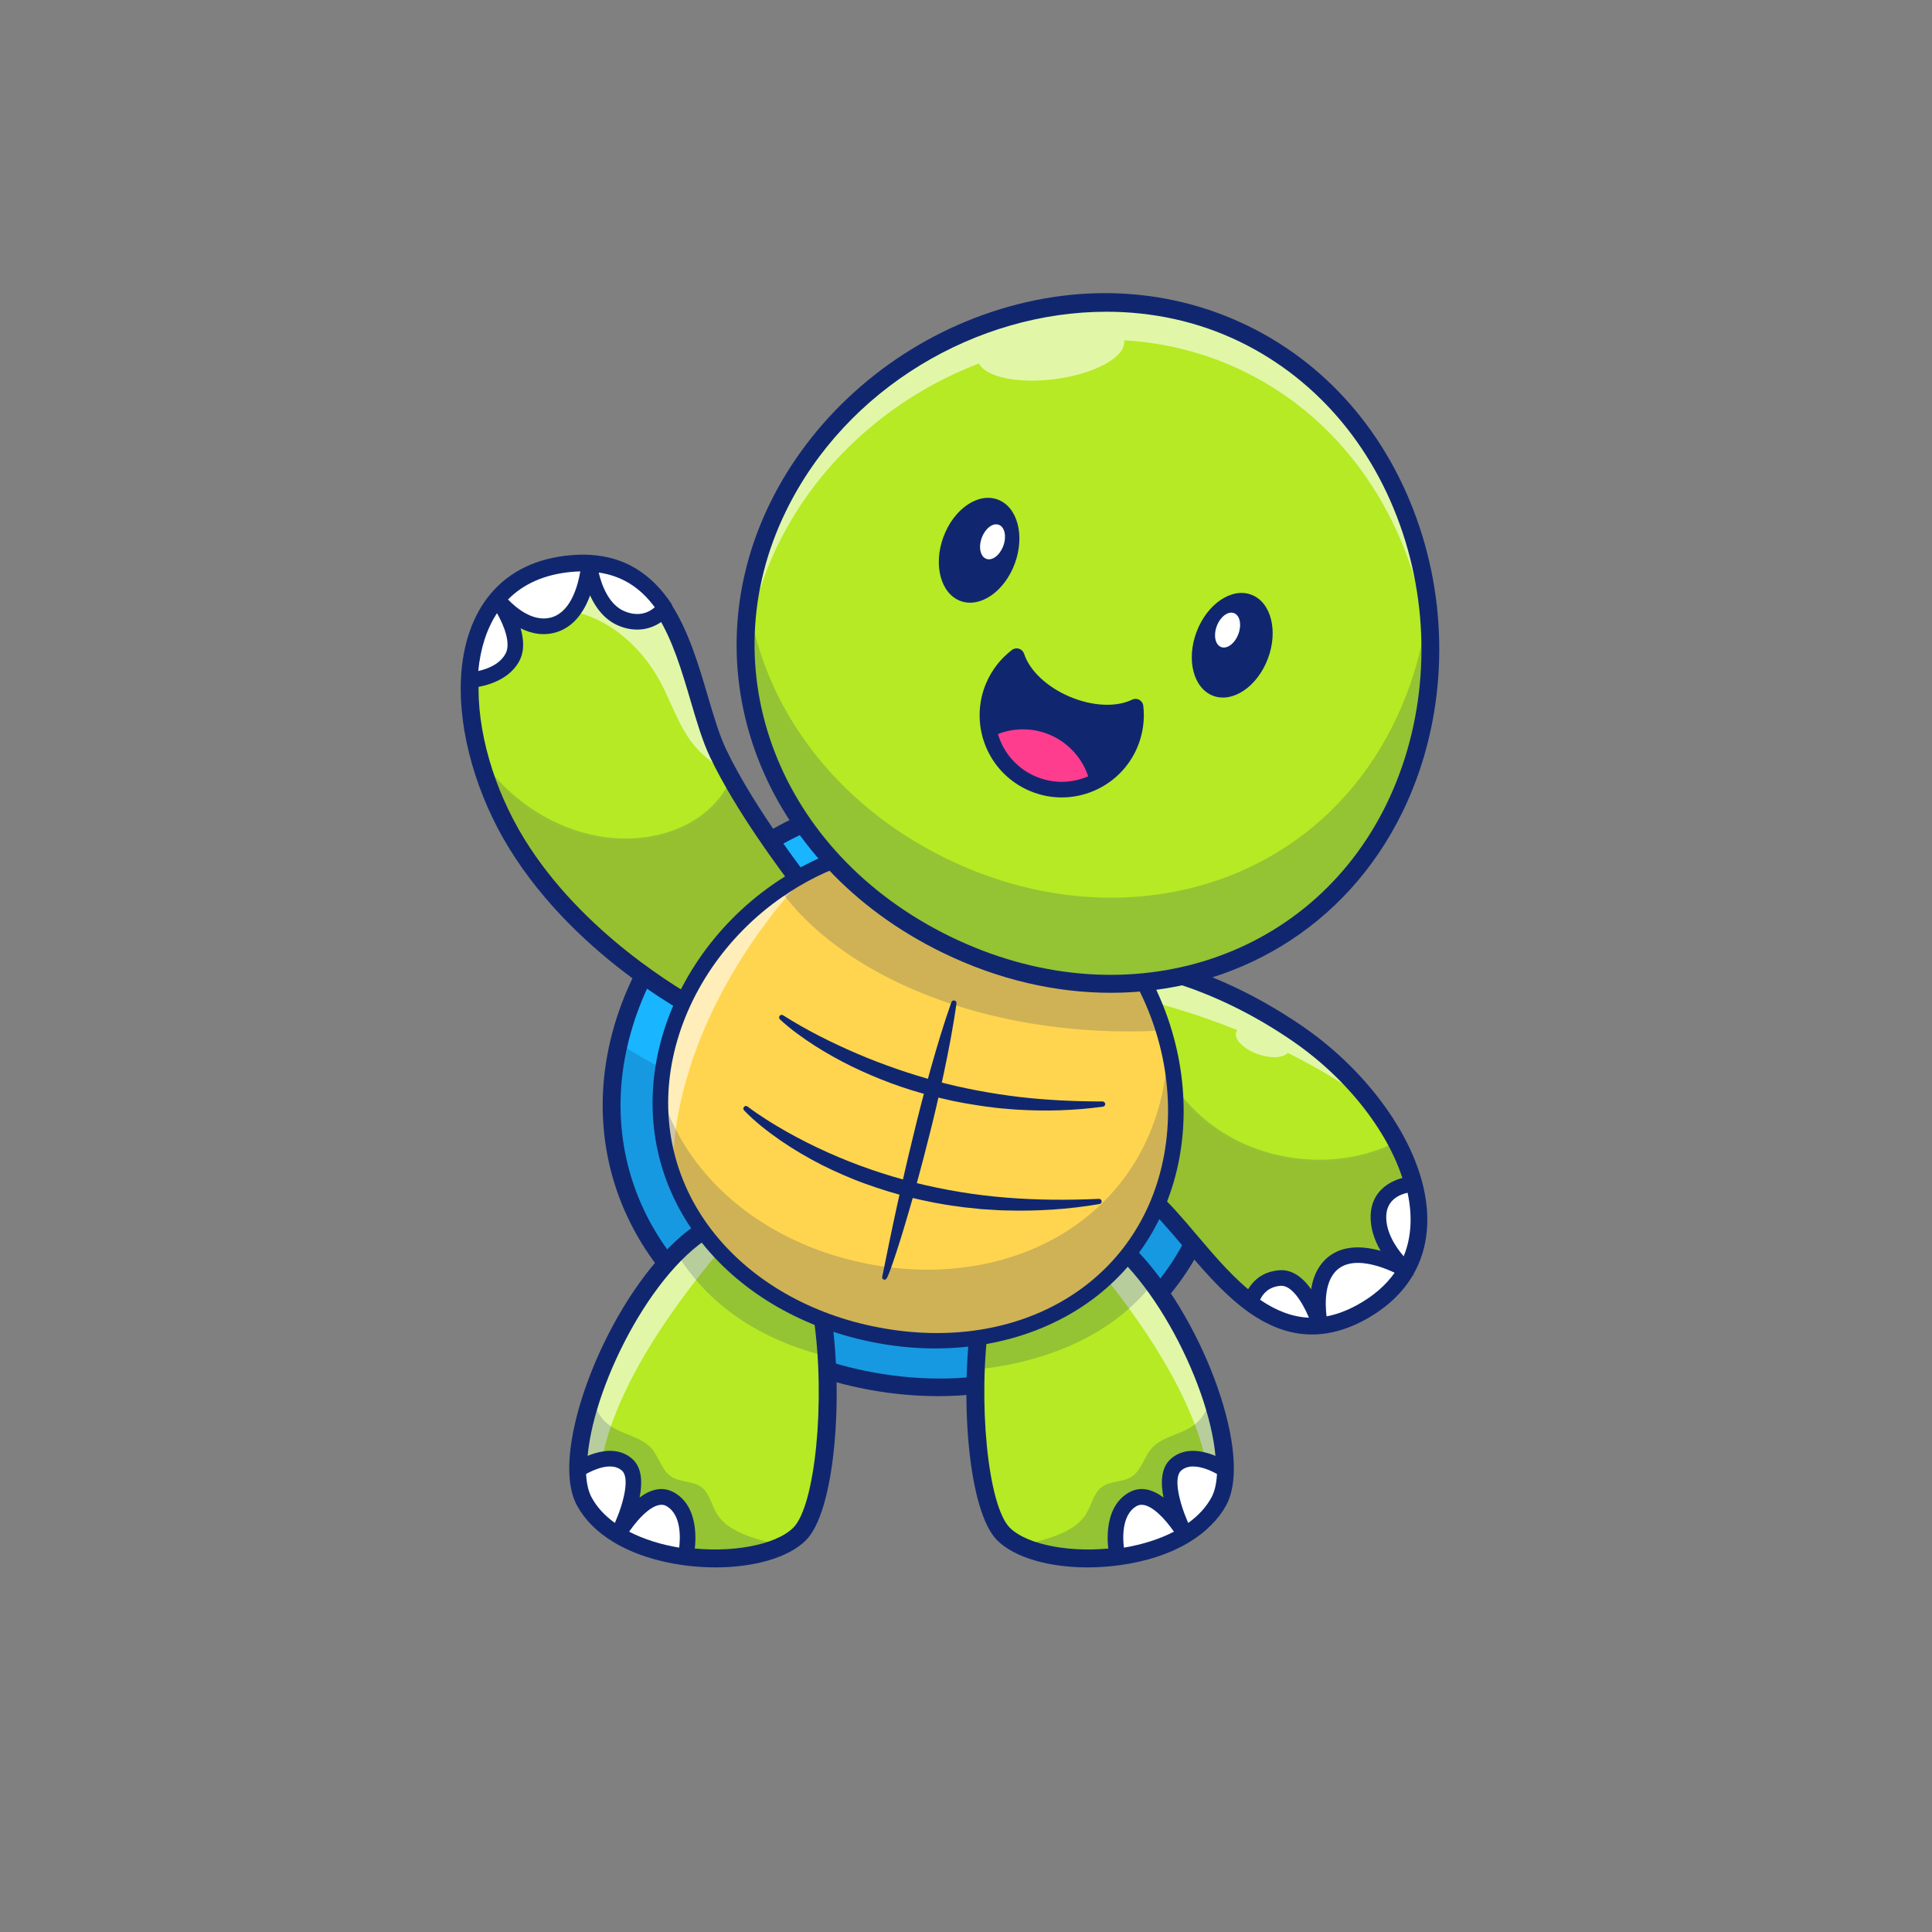 <?xml version="1.0" encoding="UTF-8"?>
<svg id="Layer_1" data-name="Layer 1" xmlns="http://www.w3.org/2000/svg" viewBox="0 0 4000 4000">
  <rect x="0" y="0" width="4000" height="4000" fill="#808080" stroke="none"/>
  <defs>
    <style>
      .cls-1 {
        fill: #fff;
      }

      .cls-2 {
        fill: #ffd54f;
      }

      .cls-3 {
        fill: #ff3d8e;
      }

      .cls-4 {
        fill: #b5ea24;
      }

      .cls-5 {
        fill: #102770;
      }

      .cls-6 {
        fill: #1a1a5a;
      }

      .cls-7 {
        fill: #19b5fe;
      }

      .cls-8 {
        opacity: .2;
      }

      .cls-9 {
        opacity: .6;
      }
    </style>
  </defs>
  <path class="cls-7" d="m2526.55,2394.81c-1.89,13.39-4.25,26.68-7.02,39.93-69.48,329.39-394.07,492.73-736.76,420.48-342.73-72.25-573.79-352.71-504.36-682.14.92-4.39,1.89-8.77,2.96-13.11,38.55-164.81,145.74-309.49,286.36-402.29,135.03-89.15,300.86-130.33,466.5-95.42,235.58,49.67,409.4,240.38,472.46,461.75,25.07,87.76,32.69,180.32,19.85,270.81Z"/>
  <g class="cls-8">
    <path class="cls-5" d="m2526.55,2394.81c-1.89,13.39-4.25,26.68-7.02,39.93-69.48,329.39-394.07,492.73-736.76,420.48-342.73-72.25-573.79-352.71-504.36-682.14.92-4.39,1.89-8.77,2.96-13.11,142.7,90.53,678.73,393.15,1245.18,234.84Z"/>
  </g>
  <path class="cls-5" d="m1941.95,2890.56c-53.52,0-108.18-5.72-163.01-17.28-173.31-36.54-321.61-125.85-417.59-251.48-99.25-129.92-135.12-290.63-100.99-452.53,34.64-164.31,137.78-316.45,282.96-417.4,150.87-104.9,326.57-143.14,494.73-107.7,168.17,35.45,313.47,141.37,409.15,298.25,92.07,150.97,125.01,331.79,90.37,496.11l-18.07-3.81,18.07,3.81c-34.13,161.89-131.82,294.45-275.08,373.25-94.7,52.09-204.93,78.78-320.56,78.78Zm-25.05-1222.01c-284.23,0-558.59,215.15-620.4,508.34-31.88,151.21,1.58,301.25,94.2,422.49,90.62,118.61,231.2,203.05,395.85,237.77,54.38,11.46,107.63,17,158.95,17,278.15.02,500.95-162.38,555.94-423.23,32.72-155.2,1.46-326.24-85.77-469.26-90.32-148.1-227.14-248.01-385.24-281.35-37.69-7.94-75.72-11.76-113.54-11.76Z"/>
  <path class="cls-4" d="m2547.92,3056.92c-.28,26.27-4.62,48.57-13.66,65.28-9.23,17.04-21.74,32.13-36.7,45.29-9.83,8.73-20.68,16.57-32.36,23.64-39.47,23.87-88.45,38.78-138.4,45.47-32.27,4.34-64.96,5.26-95.7,3-43.49-3.23-83.14-12.93-112.41-28.48-11.36-6-21.1-12.88-28.95-20.64-31.35-30.98-51.34-124.28-56.88-230.97-.88-16.71-1.39-33.75-1.57-50.92-.23-24.74.32-49.86,1.62-74.65,7.11-132.26,36.75-256.68,94.22-287.47,20.36-10.94,41.09-16.2,61.91-16.57,69.25-1.34,139.05,51.01,198.47,125.94,24.56,30.93,47.32,65.74,67.54,102.21,21.05,37.95,39.33,77.7,53.97,116.75,25.07,66.85,39.52,131.66,38.92,182.12Z"/>
  <g class="cls-9">
    <path class="cls-1" d="m2547.92,3056.92c-.28,26.27-4.62,48.57-13.66,65.28-9.23,17.04-21.74,32.13-36.7,45.29,56.04-219.89-203.54-525.32-308.53-637.59,69.25-1.34,139.05,51.01,198.47,125.94,24.56,30.93,47.32,65.74,67.54,102.21,21.05,37.95,39.33,77.7,53.97,116.75,25.07,66.85,39.52,131.66,38.92,182.12Z"/>
  </g>
  <g class="cls-8">
    <path class="cls-5" d="m2547.92,3043.67c-.28,26.27-4.62,48.57-13.66,65.28-15.28,28.21-39.52,51.06-69.06,68.93-39.47,23.87-88.45,38.78-138.4,45.47-77.93,10.48-158.16,1.06-208.12-25.48,18.97-3.55,37.67-8.31,56-14.36,29.13-9.6,59.05-23.78,74.74-50.14,10.94-18.33,14.73-42.1,31.95-54.75,17.59-12.97,43.17-9.33,61.54-21.19,20.31-13.11,25.53-40.58,41.5-58.72,22.02-24.93,59.92-28.11,86.79-47.69,24.56-17.91,36.1-47.64,37.9-77.19.23-3.83.14-7.99-.09-12.28,25.07,66.85,39.52,131.66,38.92,182.12Z"/>
  </g>
  <path class="cls-5" d="m2251.65,3245.12c-80.11,0-150.86-20.3-186.76-55.73-60.28-59.52-77.89-293.45-53.37-462.83,11.44-78.99,37.2-179.65,95.02-210.6,53.3-28.56,113.37-24.3,173.72,12.29,147.23,89.3,276.02,362.19,274.27,514.65-.32,30.12-5.66,54.97-15.89,73.86-16.11,29.73-41.59,55.28-75.75,75.93-39.58,23.93-89.89,40.52-145.51,47.98-22.25,3-44.33,4.45-65.73,4.45Zm-71.81-710.94c-19.36,0-38.01,4.78-55.86,14.34-34.01,18.21-61.67,85.03-75.9,183.34-24.41,168.6-2.82,386.24,42.77,431.26,36.58,36.1,129.8,53.33,221.62,40.96,50.64-6.79,96.04-21.65,131.31-42.97,28.46-17.21,49.45-38.04,62.38-61.92,7.34-13.55,11.18-32.62,11.44-56.67v-.02c1.63-141.83-122.46-401.36-256.49-482.65-28.19-17.09-55.36-25.65-81.26-25.65Z"/>
  <path class="cls-1" d="m2536.06,3042.7c-.28,26.27-4.62,48.57-13.66,65.28-15.28,28.21-39.52,51.06-69.06,68.93-39.47,23.87-88.45,38.78-138.4,45.47l-3.05-9.56s-15.83-81.11,33.65-108.81c47.09-26.36,102.21,63.52,107.43,72.2-4.71-9.51-54.24-111.35-18.42-143.44,37.21-33.24,100.13,8.96,101.52,9.93Z"/>
  <path class="cls-5" d="m2314.91,3238.54c-6.94,0-13.22-4.48-15.38-11.25l-3.05-9.56c-.19-.6-.34-1.2-.46-1.81-.74-3.78-17.4-92.97,41.62-126.01,24.86-13.91,49.84-5.37,71.22,10.51-6.08-30.72-5.14-61.73,14.9-79.68,47.39-42.33,120.83,8.21,121.56,8.73,4.37,3.06,6.95,8.07,6.89,13.41-.31,29.75-5.57,54.24-15.61,72.8-15.91,29.37-41.11,54.62-74.91,75.06-39.31,23.77-89.32,40.25-144.62,47.66-.72.1-1.44.14-2.16.14Zm48.68-123.02c-3.58,0-6.99.82-10.17,2.59-32.18,18.01-28.65,69.19-26.51,86.13,38.72-6.46,74.01-17.73,103.57-33.06-18.68-27.08-45.72-55.67-66.9-55.67Zm106.73-79.34c-9.17,0-17.96,2.34-25.01,8.65-15.81,14.16-4.85,63.48,14.73,108.31,21.26-15.32,37.42-33.05,48.15-52.85,6.55-12.1,10.39-28.43,11.44-48.61-10.5-5.83-30.69-15.49-49.3-15.49Z"/>
  <g class="cls-8">
    <path class="cls-5" d="m2387.49,2655.84c-101.8,131.43-265.64,168-354.6,178.11,7.11-132.26,36.75-256.68,94.22-287.47,88.31-47.32,183.14,11.96,260.37,109.37Z"/>
  </g>
  <path class="cls-4" d="m1701.38,2916.58c-.23,10.06-.65,20.08-1.15,29.96-5.54,106.69-25.53,199.99-56.88,230.97-7.85,7.76-17.59,14.63-28.95,20.64-49.95,26.55-130.19,35.96-208.12,25.48-49.95-6.69-98.93-21.61-138.4-45.47-29.55-17.87-53.78-40.72-69.06-68.93-9.05-16.71-13.39-39.01-13.66-65.28-.6-50.46,13.85-115.28,38.92-182.12,14.64-39.06,32.92-78.8,53.97-116.75,12.42-22.39,25.76-44.13,39.93-64.72,24.19-35.27,50.64-67.22,78.53-93.35,65.97-61.82,139.74-90.85,209.45-53.51,55.12,29.55,84.67,145.28,93.21,271.45,2.49,36.93,3.19,74.79,2.22,111.63Z"/>
  <g class="cls-9">
    <path class="cls-1" d="m1197.04,3042.7c.28,26.27,4.62,48.57,13.66,65.28,9.23,17.04,21.74,32.13,36.7,45.29-56.04-219.89,203.54-525.32,308.53-637.59-69.25-1.34-139.05,51.01-198.47,125.94-24.56,30.93-47.32,65.74-67.54,102.21-21.05,37.95-39.33,77.7-53.97,116.75-25.07,66.85-39.52,131.66-38.92,182.12Z"/>
  </g>
  <g class="cls-8">
    <path class="cls-5" d="m1185.16,3043.67c.28,26.27,4.62,48.57,13.66,65.28,15.28,28.21,39.52,51.06,69.06,68.93,39.47,23.87,88.45,38.78,138.4,45.47,77.93,10.48,158.16,1.06,208.12-25.48-18.97-3.55-37.67-8.31-56-14.36-29.13-9.6-59.05-23.78-74.74-50.14-10.94-18.33-14.73-42.1-31.95-54.75-17.59-12.97-43.17-9.33-61.54-21.19-20.31-13.11-25.53-40.58-41.5-58.72-22.02-24.93-59.92-28.11-86.79-47.69-24.56-17.91-36.1-47.64-37.9-77.19-.23-3.83-.14-7.99.09-12.28-25.07,66.85-39.52,131.66-38.92,182.12Z"/>
  </g>
  <path class="cls-5" d="m1481.43,3245.12c-21.41,0-43.48-1.45-65.74-4.45-55.6-7.45-105.92-24.04-145.5-47.97-34.15-20.65-59.64-46.2-75.74-75.93-10.22-18.88-15.57-43.74-15.89-73.86h0c-1.75-152.47,127.03-425.35,274.27-514.65,60.34-36.6,120.41-40.84,173.72-12.29,57.81,30.95,83.58,131.6,95.01,210.59,24.52,169.39,6.91,403.32-53.36,462.84-35.9,35.43-106.66,55.73-186.77,55.73Zm71.81-710.94c-25.91,0-53.07,8.56-81.26,25.65-134.03,81.29-258.12,340.82-256.49,482.65v.02c.26,24.07,4.1,43.13,11.44,56.68,12.93,23.88,33.92,44.71,62.38,61.92,35.27,21.33,80.68,36.19,131.3,42.97,91.85,12.38,185.05-4.86,221.64-40.96,45.59-45.02,67.17-262.67,42.76-431.26-14.23-98.3-41.9-165.12-75.9-183.33-17.85-9.56-36.51-14.34-55.87-14.34Z"/>
  <path class="cls-1" d="m1197.02,3042.7c.28,26.27,4.62,48.57,13.66,65.28,15.28,28.21,39.52,51.06,69.06,68.93,39.47,23.87,88.45,38.78,138.4,45.47l3.05-9.56s15.83-81.11-33.65-108.81c-47.09-26.36-102.21,63.52-107.43,72.2,4.71-9.51,54.24-111.35,18.42-143.44-37.21-33.24-100.13,8.96-101.52,9.93Z"/>
  <path class="cls-5" d="m1418.17,3238.54c-.72,0-1.44-.05-2.16-.14-55.3-7.41-105.31-23.89-144.62-47.66-33.8-20.44-59-45.69-74.91-75.06-10.05-18.55-15.3-43.05-15.62-72.8-.06-5.33,2.52-10.35,6.89-13.41.74-.52,74.18-51.06,121.55-8.74,20.05,17.95,20.98,48.98,14.91,79.7,21.39-15.89,46.36-24.44,71.23-10.51,59.02,33.03,42.36,122.23,41.62,126.01-.12.61-.28,1.22-.46,1.81l-3.04,9.56c-2.16,6.77-8.44,11.25-15.38,11.25Zm-115.58-67.36c29.57,15.32,64.86,26.59,103.57,33.05,2.14-16.91,5.68-68.11-26.51-86.13-21.97-12.31-55.23,21.41-77.07,53.07Zm-89.13-119.51c1.04,20.19,4.88,36.51,11.44,48.61,10.73,19.8,26.88,37.53,48.14,52.85,19.58-44.83,30.54-94.15,14.72-108.32-21.36-19.08-58.63-1.85-74.3,6.86Z"/>
  <g class="cls-8">
    <path class="cls-5" d="m1699.16,2804.95c-177-47.14-263.1-148.65-302.66-217.95,65.97-61.82,139.74-90.85,209.45-53.51,55.12,29.55,84.67,145.28,93.21,271.45Z"/>
  </g>
  <path class="cls-4" d="m1669.34,1841.61l-201.79,261.16s-255.25-124.65-397.67-356.12c-33.79-54.94-59.92-115.04-76.59-175.15-15.51-55.91-22.85-111.81-20.59-163.43.97-22.07,3.65-43.3,8.17-63.48,8.96-39.7,25.11-75.07,49.26-103.6,34.07-40.3,84.11-67.03,152.49-73.08,13.07-1.15,25.39-1.39,37.12-.74h.05c74.65,4.11,122.62,43.26,156.5,97.09,56.18,89.15,73.86,218.5,110.57,295.41,6.51,13.62,13.62,27.42,21.19,41.27,2.4,4.43,4.85,8.86,7.34,13.3,64.59,114.77,153.96,227.37,153.96,227.37Z"/>
  <g class="cls-9">
    <path class="cls-1" d="m1508.04,1600.95c-26.08-16.02-50.87-33.89-70.4-57.25-31.49-37.67-46.35-86.05-69.2-129.49-43.26-82.17-124.79-150.36-217.62-151.98-65.19-1.11-128.9,31.67-169.94,82.36,8.96-39.7,25.11-75.07,49.26-103.6,34.07-40.3,84.11-67.03,152.49-73.08,13.07-1.15,25.39-1.39,37.12-.74h.05c74.65,4.11,122.62,43.26,156.5,97.09,56.18,89.15,73.86,218.5,110.57,295.41,6.51,13.62,13.62,27.42,21.19,41.27Z"/>
  </g>
  <path class="cls-5" d="m1467.54,2121.24c-2.74,0-5.5-.61-8.09-1.87-10.62-5.19-261.72-129.69-405.3-363.04-67.31-109.34-104.66-239.83-99.9-349.06,3.12-72.52,24.49-134.14,61.79-178.2,39.38-46.58,94.88-73.34,164.95-79.54,13.68-1.21,26.97-1.48,39.51-.8.1,0,.2,0,.3.01,72.9,4.01,128.87,38.58,171.11,105.69,34.71,55.07,55.3,124.88,73.46,186.47,12.27,41.6,23.86,80.89,38.14,110.83,60.68,127.15,179.1,276.9,180.29,278.4,5.28,6.65,5.34,16.05.15,22.77l-201.79,261.16c-3.59,4.65-9.05,7.18-14.62,7.18Zm-260.84-935.94c-7.26,0-14.78.34-22.46,1.02-60.03,5.31-107.13,27.72-140.01,66.61-31.97,37.76-50.32,91.68-53.08,155.94-4.45,102.15,30.86,224.8,94.46,328.11,119.5,194.23,323.13,313.26,376.79,342.27l183.56-237.57c-29.29-37.98-122.45-162.28-175.78-274.04-15.55-32.58-27.54-73.24-40.23-116.28-18.34-62.19-37.31-126.49-69.29-177.24-35.85-56.95-80.87-85.07-141.66-88.48-.1,0-.19,0-.28-.01-3.91-.21-7.92-.32-12.01-.32Z"/>
  <g>
    <path class="cls-1" d="m1219.74,1167.18c-.46,6.32-8.03,103.87-69.76,125.39-62.23,21.7-117.12-48.01-119.75-51.43,2.68,3.69,53.88,76.36,30.75,119.71-23.36,43.76-86.19,47.14-88.27,47.23,2.82-65.46,21.01-124.05,57.43-167.07,34.07-40.3,84.11-67.03,152.49-73.08,13.07-1.15,25.39-1.39,37.12-.74Z"/>
    <path class="cls-1" d="m1376.28,1258.53v.04s-31.9,46.13-89.79,21.76c-55.86-23.5-66.11-107.47-66.71-113.16,74.65,3.87,122.62,40.7,156.5,91.35Z"/>
  </g>
  <g>
    <path class="cls-5" d="m972.7,1424.22c-4.27,0-8.39-1.69-11.42-4.73-3.2-3.2-4.91-7.6-4.72-12.12,3.1-72.01,24.27-133.15,61.24-176.82,38.97-46.1,93.94-72.59,163.39-78.74,13.66-1.21,26.92-1.47,39.43-.77,4.33.24,8.38,2.21,11.24,5.46,2.86,3.25,4.3,7.52,3.98,11.85-.85,11.7-10.37,115-80.55,139.47-28.44,9.92-55.17,4.09-77.39-6.94,6.53,22.52,8.31,46.96-2.69,67.56-27.73,51.96-98.81,55.63-101.82,55.76-.23,0-.47.01-.7.01Zm56.31-154.77c-21.12,32.11-34.34,72.86-38.82,119.78,17.97-3.93,44.46-13.41,56.52-36,11.7-21.94-3.91-59.29-17.7-83.78Zm22.79-28.25c16.54,17.23,54.14,49.59,92.85,36.1,38.42-13.39,52.16-66.48,56.79-94.27-5.68.12-11.5.45-17.41.97-55.2,4.88-99.61,24.1-132.23,57.19Z"/>
    <path class="cls-5" d="m1319.16,1303.53c-11.9,0-24.94-2.41-38.94-8.31-65.36-27.5-76.08-122.33-76.51-126.35-.5-4.7,1.09-9.38,4.34-12.81,3.25-3.43,7.86-5.27,12.56-5.02,71.93,3.72,127.24,35.94,169.1,98.5,1.78,2.66,2.73,5.79,2.73,8.98v.04c0,3.28-1,6.49-2.87,9.19-10.17,14.71-35.28,35.77-70.41,35.77Zm-79.65-118.2c5.92,24.99,20.43,66.3,53.24,80.1,31.34,13.18,52.46,1.14,62.91-8.14-30.82-41.62-68.29-64.87-116.15-71.96Z"/>
  </g>
  <g class="cls-8">
    <path class="cls-6" d="m1669.34,1841.61l-201.79,261.16s-255.25-124.65-397.67-356.12c-33.79-54.94-59.92-115.04-76.59-175.15.37.51.69,1.02,1.06,1.52,69.62,99.49,186.83,168.14,308.25,165.37,54.75-1.2,110.06-17.08,153.5-50.46,25.21-19.34,45.98-44.92,59.28-73.68,64.59,114.77,153.96,227.37,153.96,227.37Z"/>
    <path class="cls-5" d="m1468.23,2105.67l-1.69-.83c-2.56-1.25-257.48-127.6-398.62-356.99-33.49-54.45-60.07-115.22-76.85-175.74l-3.41-12.31,8.57,11.86c72.83,104.07,190.42,167.09,306.33,164.41,57.82-1.27,111.85-19.02,152.15-49.99,25.27-19.39,45.53-44.57,58.59-72.82l1.89-4.1,2.21,3.93c63.75,113.29,152.87,225.94,153.76,227.06l1.12,1.42-204.05,264.08Zm-469.01-521.96c16.75,55.84,41.72,111.49,72.62,161.72,134.41,218.46,372.67,343.06,395.04,354.42l199.53-258.23c-10.42-13.29-91.02-117-150.86-222.38-13.4,27.28-33.39,51.59-58.04,70.51-41.07,31.56-96.07,49.65-154.86,50.94-114.18,2.71-229.38-57.29-303.43-156.98Z"/>
  </g>
  <path class="cls-4" d="m2910.51,2628.78c-19.11,33.56-49.3,63.2-92.38,86.98-30.1,16.57-58.35,25.34-84.99,27.84-.05.05-.09.05-.09.05-53.46,5.08-100.5-14.77-143.07-46.3v-.05c-81.67-60.52-146.76-164.07-208.39-216.98-82.87-71.19-97.04-82.96-98.98-84.48l-4.15-346.38-.74-62.69c.28,0,30.84.05,81.9,10.25,75.2,15.05,194.82,52.17,327.87,143.81,58.26,40.12,110.57,89.75,152.02,143.44,20.5,26.45,38.32,53.92,52.91,81.71,14.91,28.39,26.45,57.15,34.02,85.55h.05c16.85,63.34,13.85,125.02-15.97,177.28Z"/>
  <g class="cls-9">
    <path class="cls-1" d="m2839.5,2284.24c-43.26-31.3-100.96-68.23-173.49-104.52-9,10.76-34.53,12.33-61.31,2.91-30.19-10.57-50.46-31.02-45.29-45.75.51-1.48,1.29-2.86,2.31-4.11-81.07-32.64-175.43-62.23-283.27-83.33l-.74-62.69c.28,0,30.84.05,81.9,10.25,75.2,15.05,194.82,52.17,327.87,143.81,58.26,40.12,110.57,89.75,152.02,143.44Z"/>
  </g>
  <g class="cls-8">
    <path class="cls-6" d="m2910.51,2628.78c-19.11,33.56-49.3,63.2-92.38,86.98-30.1,16.57-58.35,25.34-84.99,27.84-.05.05-.09.05-.09.05-53.46,5.08-100.5-14.77-143.07-46.3v-.05c-81.67-60.52-146.76-164.07-208.39-216.98-82.87-71.19-97.04-82.96-98.98-84.48l-4.89-409.07c.28,0,30.84.05,81.9,10.25-1.75,11.31-3.28,21.93-3.14,30.19,1.43,72.25,22.85,144.13,61.26,205.34,21.97,34.99,49.58,66.48,81.9,92.24,108.86,86.65,269.05,104.52,392.78,41.18,14.91,28.39,26.45,57.15,34.02,85.55h.05c16.85,63.34,13.85,125.02-15.97,177.28Z"/>
    <path class="cls-5" d="m2716.31,2746.75c-42.63,0-84.62-15.65-127.7-47.56l-.93-.74c-46.65-34.81-87.03-82.47-126.08-128.58-28.47-33.62-55.36-65.36-81.51-87.81-87.07-74.79-97.66-83.44-98.9-84.42l-.87-.68v-1.11s-4.93-411.41-4.93-411.41h2.34c.31,0,31.42.12,82.35,10.29l2.17.43-.34,2.18c-1.72,11.09-3.25,21.71-3.11,29.8,1.44,72.34,22.5,142.94,60.91,204.16,22.35,35.59,49.73,66.43,81.38,91.66,108.37,86.26,268.86,103.1,390.29,40.93l2.03-1.04,1.06,2.02c14.89,28.34,26.23,56.69,33.75,84.31h0l.5,1.71c17.88,67.21,12.28,129.11-16.2,179.01h0c-20.05,35.2-51.43,64.76-93.27,87.85-28.86,15.89-57.48,25.32-85.06,28.03l-.09.09-1.05.05c-5.59.53-11.18.8-16.74.8Zm-124.02-50.58c47.16,34.68,92.91,49.48,139.77,45.24l.04-.04.83-.08c27.21-2.55,55.5-11.82,84.09-27.56,41.09-22.68,71.87-51.65,91.48-86.1h0c27.65-48.45,33.22-108.59,16.15-174l-.45-1.53c-7.24-27.17-18.27-55.1-32.78-83.05-122.74,61.73-284.1,44.4-393.23-42.47-32.06-25.55-59.79-56.78-82.42-92.82-38.86-61.93-60.16-133.34-61.61-206.53-.13-7.92,1.22-17.91,2.83-28.41-41.38-8.12-69.02-9.5-76.94-9.73l4.85,405.61c3.97,3.25,21.48,17.95,98.19,83.85,26.43,22.69,53.43,54.57,82.03,88.33,39.14,46.21,79.62,94,126.24,128.54l.93.74Z"/>
  </g>
  <path class="cls-5" d="m2716.29,2762.91c-46.26,0-91.35-16.7-137.3-50.73-.32-.24-.64-.49-.95-.75-48.16-35.94-90.97-86.48-128.77-131.11-28.04-33.11-54.53-64.38-79.71-85.99-88.64-76.15-97.63-83.4-98.36-83.97-4.39-3.45-6.99-8.71-7.05-14.3l-4.89-409.07c-.06-4.93,1.86-9.69,5.33-13.2,3.47-3.51,8.2-5.49,13.13-5.49,7.83,0,194.46,1.79,420.24,157.31,121.09,83.42,215.23,205.88,245.98,319.9.14.41.27.83.39,1.26,18.99,71.4,12.85,137.51-17.78,191.18-21.54,37.81-55.01,69.44-99.49,93.99-30.75,16.93-61.39,27-91.12,29.95-.38.06-.76.11-1.14.14h0c-6.19.59-12.36.88-18.51.89Zm-114.42-79.75c43.73,32.16,85.76,45.94,128.41,42.19.38-.06.76-.11,1.14-.14,24.99-2.34,51.17-10.96,77.81-25.63,38.43-21.21,67.11-48.11,85.24-79.94,0,0,0,0,0-.01,25.55-44.77,30.55-100.82,14.48-162.18-.13-.39-.26-.79-.36-1.2-28.24-106.24-116.97-221.28-231.58-300.23-175.72-121.04-328.77-144.94-380.59-149.65l4.55,380.72c10.3,8.67,34.77,29.5,92.65,79.22,27.4,23.52,54.81,55.88,83.83,90.14,38.55,45.51,78.41,92.57,123.53,126.01.31.23.6.46.89.71Z"/>
  <g>
    <g>
      <path class="cls-1" d="m2733.05,2743.64c-53.46,5.08-100.5-14.77-143.07-46.3v-.05c.37-1.94,9.83-47.41,60.25-51.29,48.7-3.74,79.68,87.9,82.82,97.64Z"/>
      <path class="cls-5" d="m2716.43,2746.74c-42.77,0-84.76-15.65-127.82-47.55l-.93-.69v-1.16c.42-2.49,10.04-49.61,62.38-53.64,50.52-3.91,81.79,88.67,85.2,99.24l.88,2.73-2.86.27c-5.63.53-11.24.8-16.84.8Zm-123.88-50.38c46.35,34.02,91.33,48.83,137.38,45.23-5.66-16.37-35.74-96.81-79.52-93.29-44.66,3.44-55.96,40.32-57.85,48.06Z"/>
    </g>
    <g>
      <path class="cls-1" d="m2910.51,2628.78c-19.11,33.56-49.3,63.2-92.38,86.98-30.1,16.57-58.35,25.34-84.99,27.84-2.08-9.6-19.57-97.64,31.81-132.22,53.04-35.69,140.9,14.68,145.38,17.27-3.37-3-59.18-53.32-56.32-113.01,2.96-61.54,72.43-64.12,72.43-64.12h.05c16.85,63.34,13.85,125.02-15.97,177.28Z"/>
      <path class="cls-5" d="m2731.32,2746.08l-.43-2c-2.18-10.06-19.74-99.28,32.77-134.62,42.5-28.59,105.73-3.84,134.05,9.94-17.47-18.74-48.2-58.43-46.02-103.89,3.02-62.93,73.94-66.29,74.65-66.32l1.84-.07.52,1.78c17.69,66.49,12.4,127.78-15.29,177.4l15.28,13.61-17.34-10.01c-20.09,34.33-51.07,63.21-92.12,85.87-29.15,16.05-58.05,25.51-85.89,28.11l-2.04.19Zm80.21-145.26c-16.05,0-31.81,3.4-45.29,12.46-47.5,31.97-34.48,111.58-31.26,127.8,26.58-2.81,54.17-12.01,82.04-27.36,40.3-22.25,70.68-50.54,90.34-84.12-11.02-6.15-54.39-28.79-95.83-28.79Zm113.2-146.9c-10.82.84-65.83,7.8-68.43,61.82-2.56,53.41,42.39,98.91,53.6,109.39,26.39-47.94,31.51-107.03,14.82-171.21Z"/>
    </g>
  </g>
  <g>
    <path class="cls-5" d="m2716.31,2760.6c-45.76,0-90.41-16.55-135.94-50.28-4.11-3.05-6.54-7.86-6.54-12.98,0-1.02.1-2.08.29-3.08.46-2.43,12.11-59.53,74.88-64.37,59.89-4.51,93.33,89.82,99.44,108.8,1.5,4.66.81,9.75-1.88,13.84-2.69,4.09-7.09,6.74-11.97,7.2-6.11.58-12.2.87-18.27.87Zm-107.35-69.57c34.24,23.45,67.56,35.69,101.09,37.1-13.68-32.54-35.93-67.7-58.59-66.02-26.16,2.01-37.69,18.16-42.5,28.92Z"/>
    <path class="cls-5" d="m2733.13,2759.75c-7.53,0-14.16-5.25-15.78-12.74-3.88-17.94-20.26-109.44,38.58-149.04,30.8-20.72,70.1-17.33,102.44-8.32-12.14-20.91-21.85-46.75-20.51-74.79,2.9-60.4,58.81-78.41,87.97-79.5,7.51-.3,14.33,4.72,16.26,11.99,18.84,70.8,12.77,136.3-17.55,189.43h0c-21.33,37.45-54.5,68.78-98.61,93.13-30.84,16.98-61.55,26.99-91.29,29.78-.51.05-1.02.07-1.52.07Zm78.31-145.08c-13.55,0-26.58,2.78-37.47,10.11-32.64,21.96-30.66,74.7-27.43,100.62,20.73-3.89,42.12-11.87,63.8-23.8,32.95-18.19,58.82-40.54,77.11-66.59-17.54-8.3-47.85-20.34-76.01-20.34Zm102.77-145.22c-16.46,3.64-42.5,14.51-44.06,46.96-1.66,34.49,20.36,66.46,35.99,84.64,15.84-38.29,18.62-83.15,8.07-131.6Z"/>
  </g>
  <path class="cls-2" d="m2423.45,2407.05c-58.54,277.69-332.12,415.31-620.93,354.41-198.37-41.83-352.29-166.38-410.32-330.18-26.55-74.79-33.06-157.7-14.73-244.72,29.64-140.67,118.6-264.9,236.74-345.32,19.67-13.39,40.12-25.58,61.22-36.42,102.58-52.63,220.86-73.73,339.04-48.8,194.4,40.95,338.86,195.83,394.67,377.4,27.24,88.27,33.47,182.82,14.31,273.62Z"/>
  <g class="cls-9">
    <path class="cls-1" d="m1675.43,1804.82c-57.11,58.58-281.19,308.53-283.23,626.47-26.55-74.79-33.06-157.7-14.73-244.72,29.64-140.67,118.6-264.9,236.74-345.32,19.67-13.39,40.12-25.58,61.22-36.42Z"/>
  </g>
  <g class="cls-8">
    <path class="cls-5" d="m2417.79,2170.29c-.99,30.1-4.52,60.16-10.77,89.81-58.53,277.65-332.11,415.29-620.96,354.39-209.87-44.25-370.02-181.15-419.47-359.2-15.81,247.22,169.8,450.36,434.47,506.16,288.85,60.89,562.42-76.75,620.96-354.39,16.51-78.29,14.14-159.36-4.23-236.77Z"/>
  </g>
  <path class="cls-5" d="m1936.69,2791.84c-45.14,0-91.26-4.82-137.51-14.57-146.2-30.82-271.32-106.18-352.29-212.18-83.76-109.64-114.03-245.26-85.22-381.88,29.23-138.63,116.24-266.99,238.72-352.16,127.29-88.51,275.53-120.78,417.43-90.86,141.9,29.91,264.5,119.28,345.22,251.64,77.68,127.37,105.47,279.92,76.24,418.55-28.8,136.62-111.24,248.48-232.13,314.98-79.9,43.95-172.9,66.47-270.46,66.47Zm-23.12-1030.19c-101.96,0-203.92,32.79-294.73,95.94-115.8,80.52-198.01,201.63-225.55,332.29-26.83,127.27,1.33,253.55,79.28,355.6,76.28,99.86,194.65,170.94,333.28,200.17,293.9,61.96,546.99-81.84,601.81-341.92,27.54-130.66,1.23-274.65-72.21-395.06-76.04-124.68-191.21-208.79-324.3-236.85-32.28-6.81-64.93-10.17-97.58-10.17Z"/>
  <path class="cls-5" d="m1980.25,2077.4c-6.68,48.61-16.1,96.56-26.09,144.37-10.33,47.73-21.25,95.31-33.57,142.56-6.01,23.66-12.03,47.32-18.52,70.86l-9.6,35.35-10.08,35.23c-3.32,11.75-6.79,23.47-10.38,35.16-3.58,11.69-7.02,23.42-10.82,35.06-3.78,11.65-7.42,23.33-11.48,34.92-1.99,5.8-4,11.61-6.12,17.4l-3.31,8.7-1.83,4.44c-.37.84-.5,1.26-1.08,2.43-.61,1.21-1.31,2.39-2.05,3.46-1.53,2.21-4.56,2.77-6.77,1.25-1.66-1.14-2.39-3.12-2.01-4.98l.69-3.38,14.14-69.41c2.36-11.97,5.04-23.87,7.51-35.81,2.48-11.94,5.03-23.88,7.72-35.77l7.86-35.74,8.23-35.65c5.36-23.8,11.14-47.5,16.9-71.2,11.21-47.49,23.69-94.66,36.65-141.72,13.31-46.97,27.1-93.84,43.53-140.06,1-2.82,4.09-4.29,6.91-3.29,2.46.87,3.9,3.35,3.55,5.84Z"/>
  <path class="cls-5" d="m1621.55,2102.14c48.73,31,100.91,57.06,153.9,79.72,26.48,11.51,53.54,21.58,80.74,31.1,27.24,9.46,54.79,18.01,82.65,25.46,55.7,15.02,112.58,25.54,170,32.55,57.48,6.73,115.52,9.47,173.95,9.5h.02c2.98,0,5.4,2.42,5.4,5.4,0,2.73-2.03,4.98-4.65,5.34-58.44,8.13-117.9,9.78-177.11,6.24-7.41-.31-14.78-1.17-22.18-1.73-7.38-.7-14.81-1.1-22.17-2.07-14.73-1.82-29.48-3.63-44.12-6.12-14.7-2.17-29.29-5.05-43.87-7.92-14.48-3.34-29.04-6.4-43.39-10.3-57.73-14.39-113.72-35.47-167.23-61.32-26.65-13.18-52.66-27.6-77.66-43.64-24.91-16.25-49.08-33.32-71.09-53.87-2.18-2.03-2.29-5.45-.26-7.62,1.8-1.93,4.69-2.24,6.84-.87l.25.16Z"/>
  <path class="cls-5" d="m1547.88,2291.07c12.49,9.51,25.93,18.55,39.37,27.12,13.39,8.73,27.26,16.73,41.1,24.68,27.84,15.66,56.29,30.13,85.42,43.06,58.1,26.19,118.54,46.8,180.24,62.6,61.81,15.35,124.91,25.89,188.67,30.94,63.76,5.23,128.03,5.55,192.54,2.62,2.98-.15,5.51,2.15,5.65,5.13.13,2.75-1.83,5.12-4.47,5.58-64.19,11.1-129.75,15.22-195.24,13.23l-12.29-.36-12.27-.76-24.56-1.52-24.48-2.57-12.24-1.3-12.19-1.71c-32.61-3.99-64.84-10.7-96.82-18.28-32.04-7.43-63.45-17.43-94.39-28.57-15.52-5.44-30.76-11.68-45.85-18.22-15.08-6.57-30-13.49-44.69-20.87-29.28-14.97-57.71-31.59-84.8-50.18-27-18.79-52.98-38.72-76.06-62.76-2.06-2.15-1.99-5.56.16-7.62,1.94-1.87,4.92-1.99,7-.4l.22.17Z"/>
  <g class="cls-8">
    <path class="cls-5" d="m2409.15,2133.42c-23.73,1.39-47.74,2.08-72.02,2.08-321.27,0-597.94-120.68-722.91-294.26,115.05-78.44,257.74-115.28,400.26-85.22,194.4,40.95,338.86,195.83,394.67,377.4Z"/>
  </g>
  <path class="cls-4" d="m2887.11,1673.13c-170.25,349.13-575.32,454.39-927.86,282.48-352.54-171.91-519.06-555.88-348.81-905.02,170.25-349.13,612.78-531.22,965.32-359.31,352.54,171.91,481.59,632.71,311.35,981.84Z"/>
  <g class="cls-9">
    <path class="cls-1" d="m2960.44,1380.66c-13.53-253.17-149.25-496.79-384.7-611.56-79.59-38.83-163.8-59.6-248.42-64.49.05.28.09.51.14.78,4.29,33.19-60.11,68.83-143.85,79.64-76.59,9.83-142.79-4.52-156.78-32.45-176.86,67.4-330.96,200.54-416.41,375.83-39.01,80.1-60.34,162-65.74,242.78-7.25-107.24,13.16-218.41,65.74-326.3,170.26-349.1,612.8-531.23,965.32-359.31,261.25,127.37,399.75,413.41,384.7,695.07Z"/>
  </g>
  <g class="cls-8">
    <path class="cls-5" d="m2887.13,1495.16c-170.25,349.13-575.32,454.39-927.86,282.48-229.09-111.71-379.58-312.98-410.2-536.04-39.41,286.82,124.15,565.92,410.2,705.4,352.54,171.91,757.61,66.65,927.86-282.48,63-129.2,84.97-273.69,69.84-413.17-9.18,83.84-32.17,166.56-69.84,243.81Z"/>
  </g>
  <path class="cls-5" d="m2300.05,2055.49c-114.32,0-233.31-26.92-348.89-83.28-373.37-182.07-526.98-581.76-357.32-929.71,84.31-172.89,238.95-312.92,424.27-384.19,191.87-73.78,392.78-67.97,565.74,16.37,172.96,84.34,301.27,239.07,361.29,435.67,57.97,189.9,42.87,397.98-41.44,570.86l-16.6-8.09,16.6,8.09c-117.15,240.24-348.68,374.27-603.66,374.27Zm-9.45-1410.06c-266.79,0-538.38,156.55-663.56,413.26-160.44,329.03-14.14,707.49,340.31,880.32,354.45,172.84,742.73,55.05,903.17-273.98h0c80.26-164.59,94.58-362.83,39.31-543.9-56.99-186.69-178.5-333.46-342.15-413.25-87.15-42.5-181.81-62.46-277.07-62.46Z"/>
  <g>
    <path class="cls-5" d="m2339.78,1541.08c-16.39,38.55-46.67,66.94-82.5,81.9-36.84,15.28-79.64,16.39-119.25-.46-43.3-18.42-73.82-54.34-86.75-96.02-10.43-33.56-9.51-70.86,5.31-105.72,10.85-25.48,27.79-46.58,48.34-62.23,12.23,37.9,50.37,76.22,103.32,98.7,52.95,22.53,107.01,23.36,142.74,5.86,3.05,25.67-.42,52.49-11.22,77.97Z"/>
    <path class="cls-3" d="m2257.28,1622.98c-36.84,15.28-79.64,16.39-119.25-.46-43.3-18.42-73.82-54.34-86.75-96.02,19.9-10.53,42.57-16.48,66.62-16.48,68.56,0,125.8,48.47,139.37,112.97Z"/>
    <path class="cls-5" d="m2198.14,1651.02c-22.54,0-45.05-4.55-66.43-13.64-46.08-19.6-81.02-58.28-95.85-106.11-11.93-38.37-9.84-79.87,5.87-116.83,11.57-27.18,30.04-50.96,53.41-68.76,4.17-3.18,9.62-4.14,14.63-2.56,5,1.57,8.93,5.47,10.54,10.45,11.25,34.86,47.37,68.88,94.26,88.79,46.89,19.95,96.44,22.33,129.33,6.23,4.71-2.3,10.24-2.19,14.83.32,4.6,2.5,7.7,7.08,8.32,12.29,3.45,29.11-.83,58.91-12.39,86.18,0,0,0,0,0,.02-17.48,41.11-49.85,73.24-91.15,90.48-21.12,8.76-43.26,13.14-65.37,13.14Zm-99.05-265.69c-11.61,12.06-21,26.23-27.62,41.77-12.72,29.92-14.41,63.51-4.75,94.59,12.02,38.75,40.31,70.07,77.64,85.95,34.29,14.59,72.19,14.73,106.73.41,33.43-13.96,59.65-39.99,73.81-73.28h0c6.61-15.59,10.28-32.18,10.9-48.86-38.85,10.5-87.95,5.74-133.87-13.8-45.92-19.49-83.42-51.53-102.84-86.78Zm240.69,155.75h.05-.05Z"/>
  </g>
  <g>
    <ellipse class="cls-5" cx="2027.03" cy="1139.14" rx="111.86" ry="78.85" transform="translate(262.88 2653.83) rotate(-69.98)"/>
    <ellipse class="cls-1" cx="2054.84" cy="1121.66" rx="37.56" ry="23.82" transform="translate(297.59 2668.45) rotate(-69.98)"/>
  </g>
  <g>
    <ellipse class="cls-5" cx="2551.12" cy="1335.85" rx="111.86" ry="78.85" transform="translate(397.49 3247.54) rotate(-69.23)"/>
    <ellipse class="cls-1" cx="2541.49" cy="1304.45" rx="37.56" ry="23.82" transform="translate(420.63 3218.27) rotate(-69.23)"/>
  </g>
</svg>